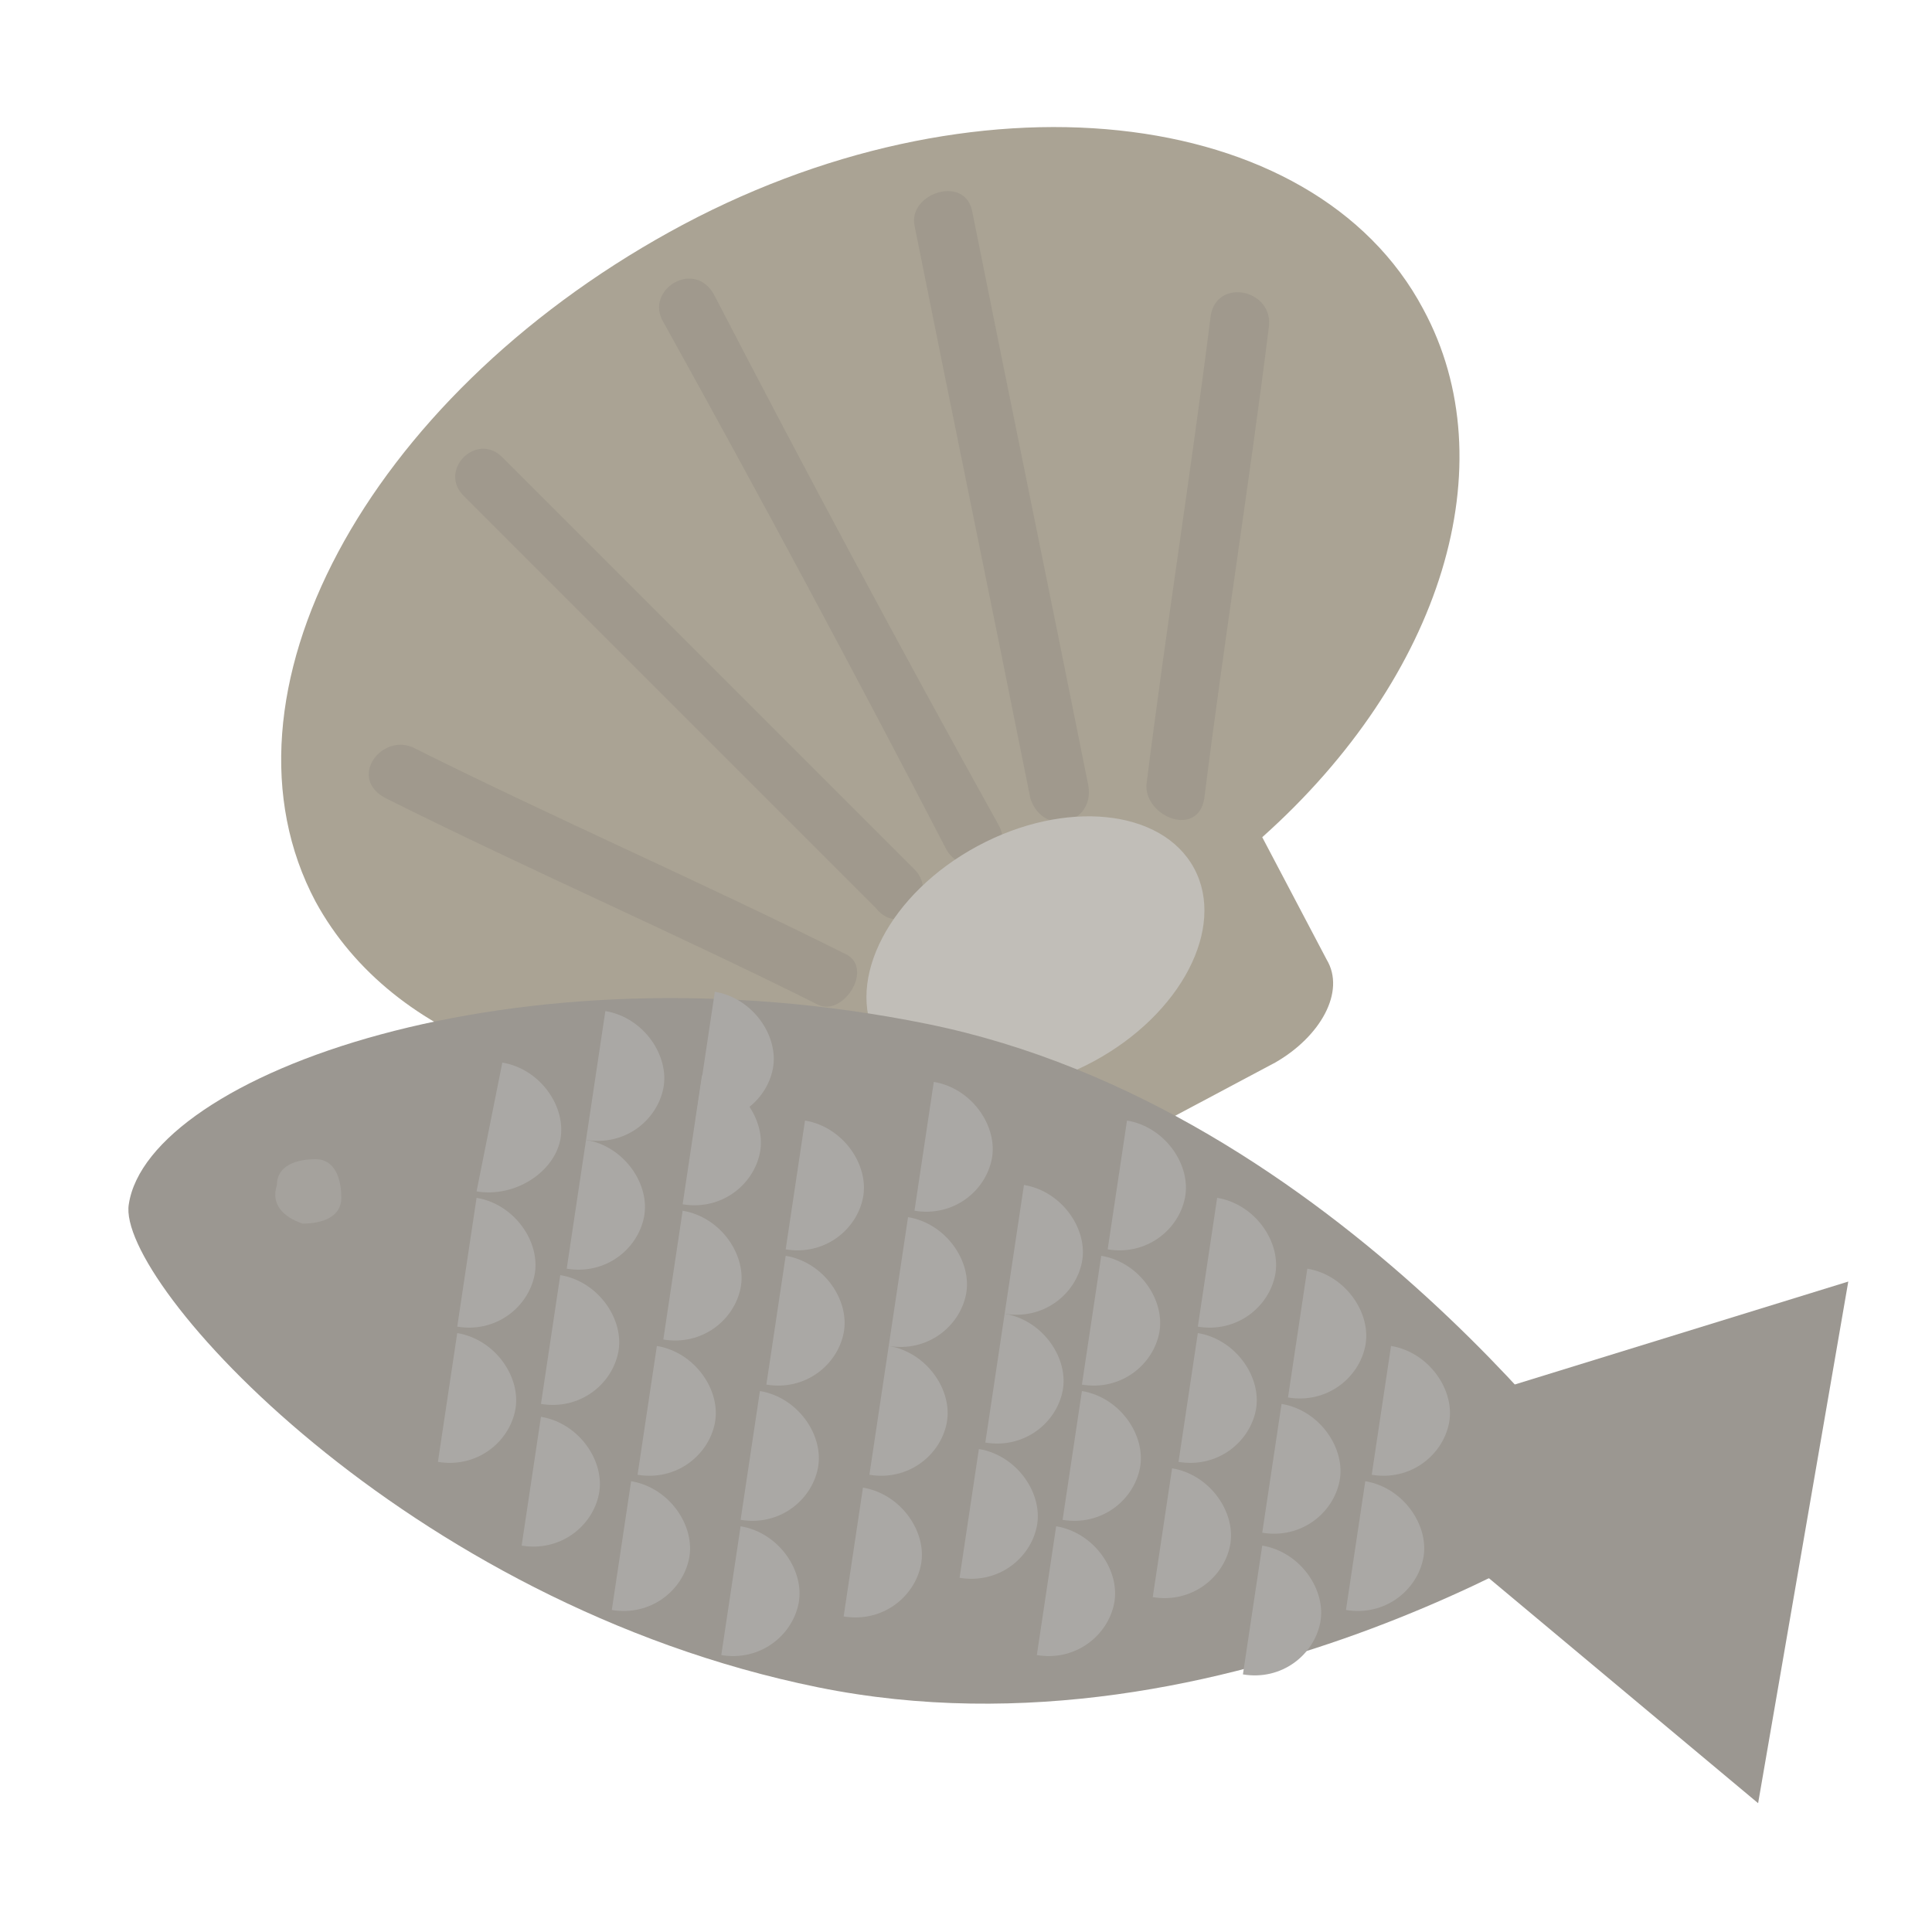 <?xml version="1.0" encoding="utf-8"?>
<!-- Generator: Adobe Illustrator 21.1.0, SVG Export Plug-In . SVG Version: 6.00 Build 0)  -->
<svg version="1.1" id="Layer_1" xmlns="http://www.w3.org/2000/svg" xmlns:xlink="http://www.w3.org/1999/xlink" x="0px" y="0px"
	 viewBox="0 0 30 30" style="enable-background:new 0 0 30 30;" xml:space="preserve">
<style type="text/css">
	.st0{fill:#F2ECD3;}
	.st1{fill:#C6C3B5;}
	.st2{fill:#D8D4C0;}
	.st3{fill:#C4C1B3;}
	.st4{fill:#B7B4A7;}
	.st5{clip-path:url(#XMLID_2_);fill:#FFE878;}
	.st6{clip-path:url(#XMLID_2_);fill:#FFCF7B;}
	.st7{fill:#EFD875;}
	.st8{fill:#6F7548;}
	.st9{fill:#FF7300;}
	.st10{fill:#E86605;}
	.st11{fill:#A00B44;}
	.st12{fill:#46492E;}
	.st13{fill:#870B3D;}
	.st14{fill:none;stroke:#4E5927;stroke-width:0.306;stroke-miterlimit:10;}
	.st15{fill:#4E5927;}
	.st16{fill:#C92020;}
	.st17{fill:#B72323;}
	.st18{fill:#EACC39;}
	.st19{fill:#CEB034;}
	.st20{fill:#CEB757;}
	.st21{fill:#B5A252;}
	.st22{fill:#EDDC96;}
	.st23{fill:#D6C88E;}
	.st24{fill:#66521F;}
	.st25{opacity:0.3;fill:#443207;}
	.st26{fill:#725A26;}
	.st27{fill:#E2C386;}
	.st28{opacity:0.2;}
	.st29{fill:#937A47;}
	.st30{fill:#AAA394;}
	.st31{opacity:0.5;fill:#969187;}
	.st32{fill:#C1BEB8;}
	.st33{fill:#9B9791;}
	.st34{fill:#AAA8A5;}
	.st35{fill:#A5A29D;}
	.st36{fill:#995E64;}
	.st37{fill:#934448;}
	.st38{fill:#EFE4E6;}
	.st39{fill:#704725;}
	.st40{fill:#845431;}
	.st41{fill:#F2AFBF;}
	.st42{fill:#F70835;}
	.st43{fill:#EFCAD4;}
	.st44{fill:#C6284E;}
</style>
<g id="XMLID_502_">
	<g id="XMLID_505_">
		<g id="XMLID_472_">
			<path id="XMLID_496_" class="st30" d="M22.1,4.8c-1.7-3.2-7-3.8-11.7-1.2S3.2,10.8,4.9,14c1.2,2.2,4.1,3.2,7.3,2.7l1.1,2.1
				c0.3,0.5,1.1,0.6,1.8,0.2l4.7-2.5c0.7-0.4,1.1-1.1,0.8-1.6l-1-1.9C22.4,10.5,23.4,7.2,22.1,4.8z"/>
			<path id="XMLID_10_" class="st31" d="M13.1,14.8c-2.2-1.1-4.5-2.1-6.7-3.2c-0.5-0.2-1,0.5-0.4,0.8c2.2,1.1,4.5,2.1,6.7,3.2
				C13.1,15.8,13.6,15,13.1,14.8L13.1,14.8z"/>
			<path id="XMLID_12_" class="st31" d="M18.7,12.4c0.3-2.4,0.7-4.9,1-7.3c0.1-0.6-0.8-0.8-0.9-0.2c-0.3,2.4-0.7,4.9-1,7.3
				C17.8,12.7,18.6,13,18.7,12.4L18.7,12.4z"/>
			<path id="XMLID_13_" class="st31" d="M14.2,13.5c-2.1-2.1-4.3-4.3-6.4-6.4c-0.4-0.4-1,0.2-0.6,0.6c2.1,2.1,4.3,4.3,6.4,6.4
				C14,14.6,14.6,13.9,14.2,13.5L14.2,13.5z"/>
			<path id="XMLID_14_" class="st31" d="M16.9,12.2c-0.6-3-1.2-5.9-1.8-8.9c-0.1-0.6-1-0.3-0.9,0.2c0.6,3,1.2,5.9,1.8,8.9
				C16.2,13,17,12.8,16.9,12.2L16.9,12.2z"/>
			<path id="XMLID_230_" class="st31" d="M15.5,12.8c-1.5-2.7-3-5.5-4.4-8.2C10.8,4,10,4.5,10.3,5c1.5,2.7,3,5.5,4.4,8.2
				C15,13.7,15.8,13.3,15.5,12.8L15.5,12.8z"/>
		</g>
		
			<ellipse id="XMLID_500_" transform="matrix(0.88 -0.474 0.474 0.88 -5.105 9.418)" class="st32" cx="16.1" cy="14.8" rx="2.8" ry="1.9"/>
	</g>
	<g id="XMLID_605_">
		<g id="XMLID_645_">
			<path id="XMLID_647_" class="st33" d="M25.1,23.4c0,0-6,4.1-12.4,2.8C6.3,24.9,1.8,19.9,2,18.7c0.3-2,6-4.1,12.4-2.8
				S25.1,23.4,25.1,23.4z"/>
			<polygon id="XMLID_646_" class="st33" points="27.3,28 20.6,22.4 28.7,19.9 			"/>
		</g>
		<path id="XMLID_644_" class="st34" d="M9.4,15.7c0.6,0.1,1,0.7,0.9,1.2c-0.1,0.5-0.6,0.9-1.2,0.8"/>
		<path id="XMLID_643_" class="st34" d="M9.1,17.7c0.6,0.1,1,0.7,0.9,1.2s-0.6,0.9-1.2,0.8"/>
		<path id="XMLID_642_" class="st34" d="M8.7,19.8c0.6,0.1,1,0.7,0.9,1.2c-0.1,0.5-0.6,0.9-1.2,0.8"/>
		<path id="XMLID_641_" class="st34" d="M8.4,22c0.6,0.1,1,0.7,0.9,1.2c-0.1,0.5-0.6,0.9-1.2,0.8"/>
		<path id="XMLID_640_" class="st34" d="M7.8,16.5c0.6,0.1,1,0.7,0.9,1.2S8,18.6,7.4,18.5"/>
		<path id="XMLID_639_" class="st34" d="M7.4,18.6c0.6,0.1,1,0.7,0.9,1.2c-0.1,0.5-0.6,0.9-1.2,0.8"/>
		<path id="XMLID_638_" class="st34" d="M7.1,20.7c0.6,0.1,1,0.7,0.9,1.2c-0.1,0.5-0.6,0.9-1.2,0.8"/>
		<path id="XMLID_637_" class="st34" d="M10.9,16.7c0.6,0.1,1,0.7,0.9,1.2c-0.1,0.5-0.6,0.9-1.2,0.8"/>
		<path id="XMLID_636_" class="st34" d="M11.1,15.4c0.6,0.1,1,0.7,0.9,1.2c-0.1,0.5-0.6,0.9-1.2,0.8"/>
		<path id="XMLID_635_" class="st34" d="M10.6,18.8c0.6,0.1,1,0.7,0.9,1.2s-0.6,0.9-1.2,0.8"/>
		<path id="XMLID_634_" class="st34" d="M10.2,20.9c0.6,0.1,1,0.7,0.9,1.2c-0.1,0.5-0.6,0.9-1.2,0.8"/>
		<path id="XMLID_633_" class="st34" d="M9.8,23c0.6,0.1,1,0.7,0.9,1.2c-0.1,0.5-0.6,0.9-1.2,0.8"/>
		<path id="XMLID_632_" class="st34" d="M12.5,17.4c0.6,0.1,1,0.7,0.9,1.2c-0.1,0.5-0.6,0.9-1.2,0.8"/>
		<path id="XMLID_631_" class="st34" d="M12.2,19.5c0.6,0.1,1,0.7,0.9,1.2c-0.1,0.5-0.6,0.9-1.2,0.8"/>
		<path id="XMLID_630_" class="st34" d="M11.8,21.6c0.6,0.1,1,0.7,0.9,1.2s-0.6,0.9-1.2,0.8"/>
		<path id="XMLID_629_" class="st34" d="M11.5,23.7c0.6,0.1,1,0.7,0.9,1.2c-0.1,0.5-0.6,0.9-1.2,0.8"/>
		<path id="XMLID_628_" class="st34" d="M14.5,16.8c0.6,0.1,1,0.7,0.9,1.2c-0.1,0.5-0.6,0.9-1.2,0.8"/>
		<path id="XMLID_627_" class="st34" d="M14.1,18.9c0.6,0.1,1,0.7,0.9,1.2c-0.1,0.5-0.6,0.9-1.2,0.8"/>
		<path id="XMLID_626_" class="st34" d="M13.8,20.9c0.6,0.1,1,0.7,0.9,1.2c-0.1,0.5-0.6,0.9-1.2,0.8"/>
		<path id="XMLID_625_" class="st34" d="M13.4,23.1c0.6,0.1,1,0.7,0.9,1.2c-0.1,0.5-0.6,0.9-1.2,0.8"/>
		<path id="XMLID_624_" class="st34" d="M15.9,18.4c0.6,0.1,1,0.7,0.9,1.2s-0.6,0.9-1.2,0.8"/>
		<path id="XMLID_623_" class="st34" d="M15.6,20.4c0.6,0.1,1,0.7,0.9,1.2c-0.1,0.5-0.6,0.9-1.2,0.8"/>
		<path id="XMLID_622_" class="st34" d="M15.2,22.5c0.6,0.1,1,0.7,0.9,1.2c-0.1,0.5-0.6,0.9-1.2,0.8"/>
		<path id="XMLID_621_" class="st34" d="M17.5,17.4c0.6,0.1,1,0.7,0.9,1.2s-0.6,0.9-1.2,0.8"/>
		<path id="XMLID_620_" class="st34" d="M17.1,19.5c0.6,0.1,1,0.7,0.9,1.2c-0.1,0.5-0.6,0.9-1.2,0.8"/>
		<path id="XMLID_619_" class="st34" d="M16.8,21.6c0.6,0.1,1,0.7,0.9,1.2c-0.1,0.5-0.6,0.9-1.2,0.8"/>
		<path id="XMLID_618_" class="st34" d="M16.4,23.7c0.6,0.1,1,0.7,0.9,1.2c-0.1,0.5-0.6,0.9-1.2,0.8"/>
		<path id="XMLID_617_" class="st34" d="M18.9,18.6c0.6,0.1,1,0.7,0.9,1.2c-0.1,0.5-0.6,0.9-1.2,0.8"/>
		<path id="XMLID_616_" class="st34" d="M18.6,20.7c0.6,0.1,1,0.7,0.9,1.2c-0.1,0.5-0.6,0.9-1.2,0.8"/>
		<path id="XMLID_615_" class="st34" d="M18.2,22.8c0.6,0.1,1,0.7,0.9,1.2c-0.1,0.5-0.6,0.9-1.2,0.8"/>
		<path id="XMLID_614_" class="st34" d="M20.3,19.7c0.6,0.1,1,0.7,0.9,1.2c-0.1,0.5-0.6,0.9-1.2,0.8"/>
		<path id="XMLID_613_" class="st34" d="M19.9,21.8c0.6,0.1,1,0.7,0.9,1.2c-0.1,0.5-0.6,0.9-1.2,0.8"/>
		<path id="XMLID_612_" class="st34" d="M19.6,24c0.6,0.1,1,0.7,0.9,1.2c-0.1,0.5-0.6,0.9-1.2,0.8"/>
		<path id="XMLID_611_" class="st34" d="M21.6,20.9c0.6,0.1,1,0.7,0.9,1.2s-0.6,0.9-1.2,0.8"/>
		<path id="XMLID_610_" class="st34" d="M21.2,23c0.6,0.1,1,0.7,0.9,1.2s-0.6,0.9-1.2,0.8"/>
		<path id="XMLID_609_" class="st35" d="M5.3,18.6c0,0.3-0.3,0.4-0.6,0.4c-0.3-0.1-0.5-0.3-0.4-0.6c0-0.3,0.3-0.4,0.6-0.4
			S5.3,18.3,5.3,18.6z"/>
	</g>
</g>
</svg>
